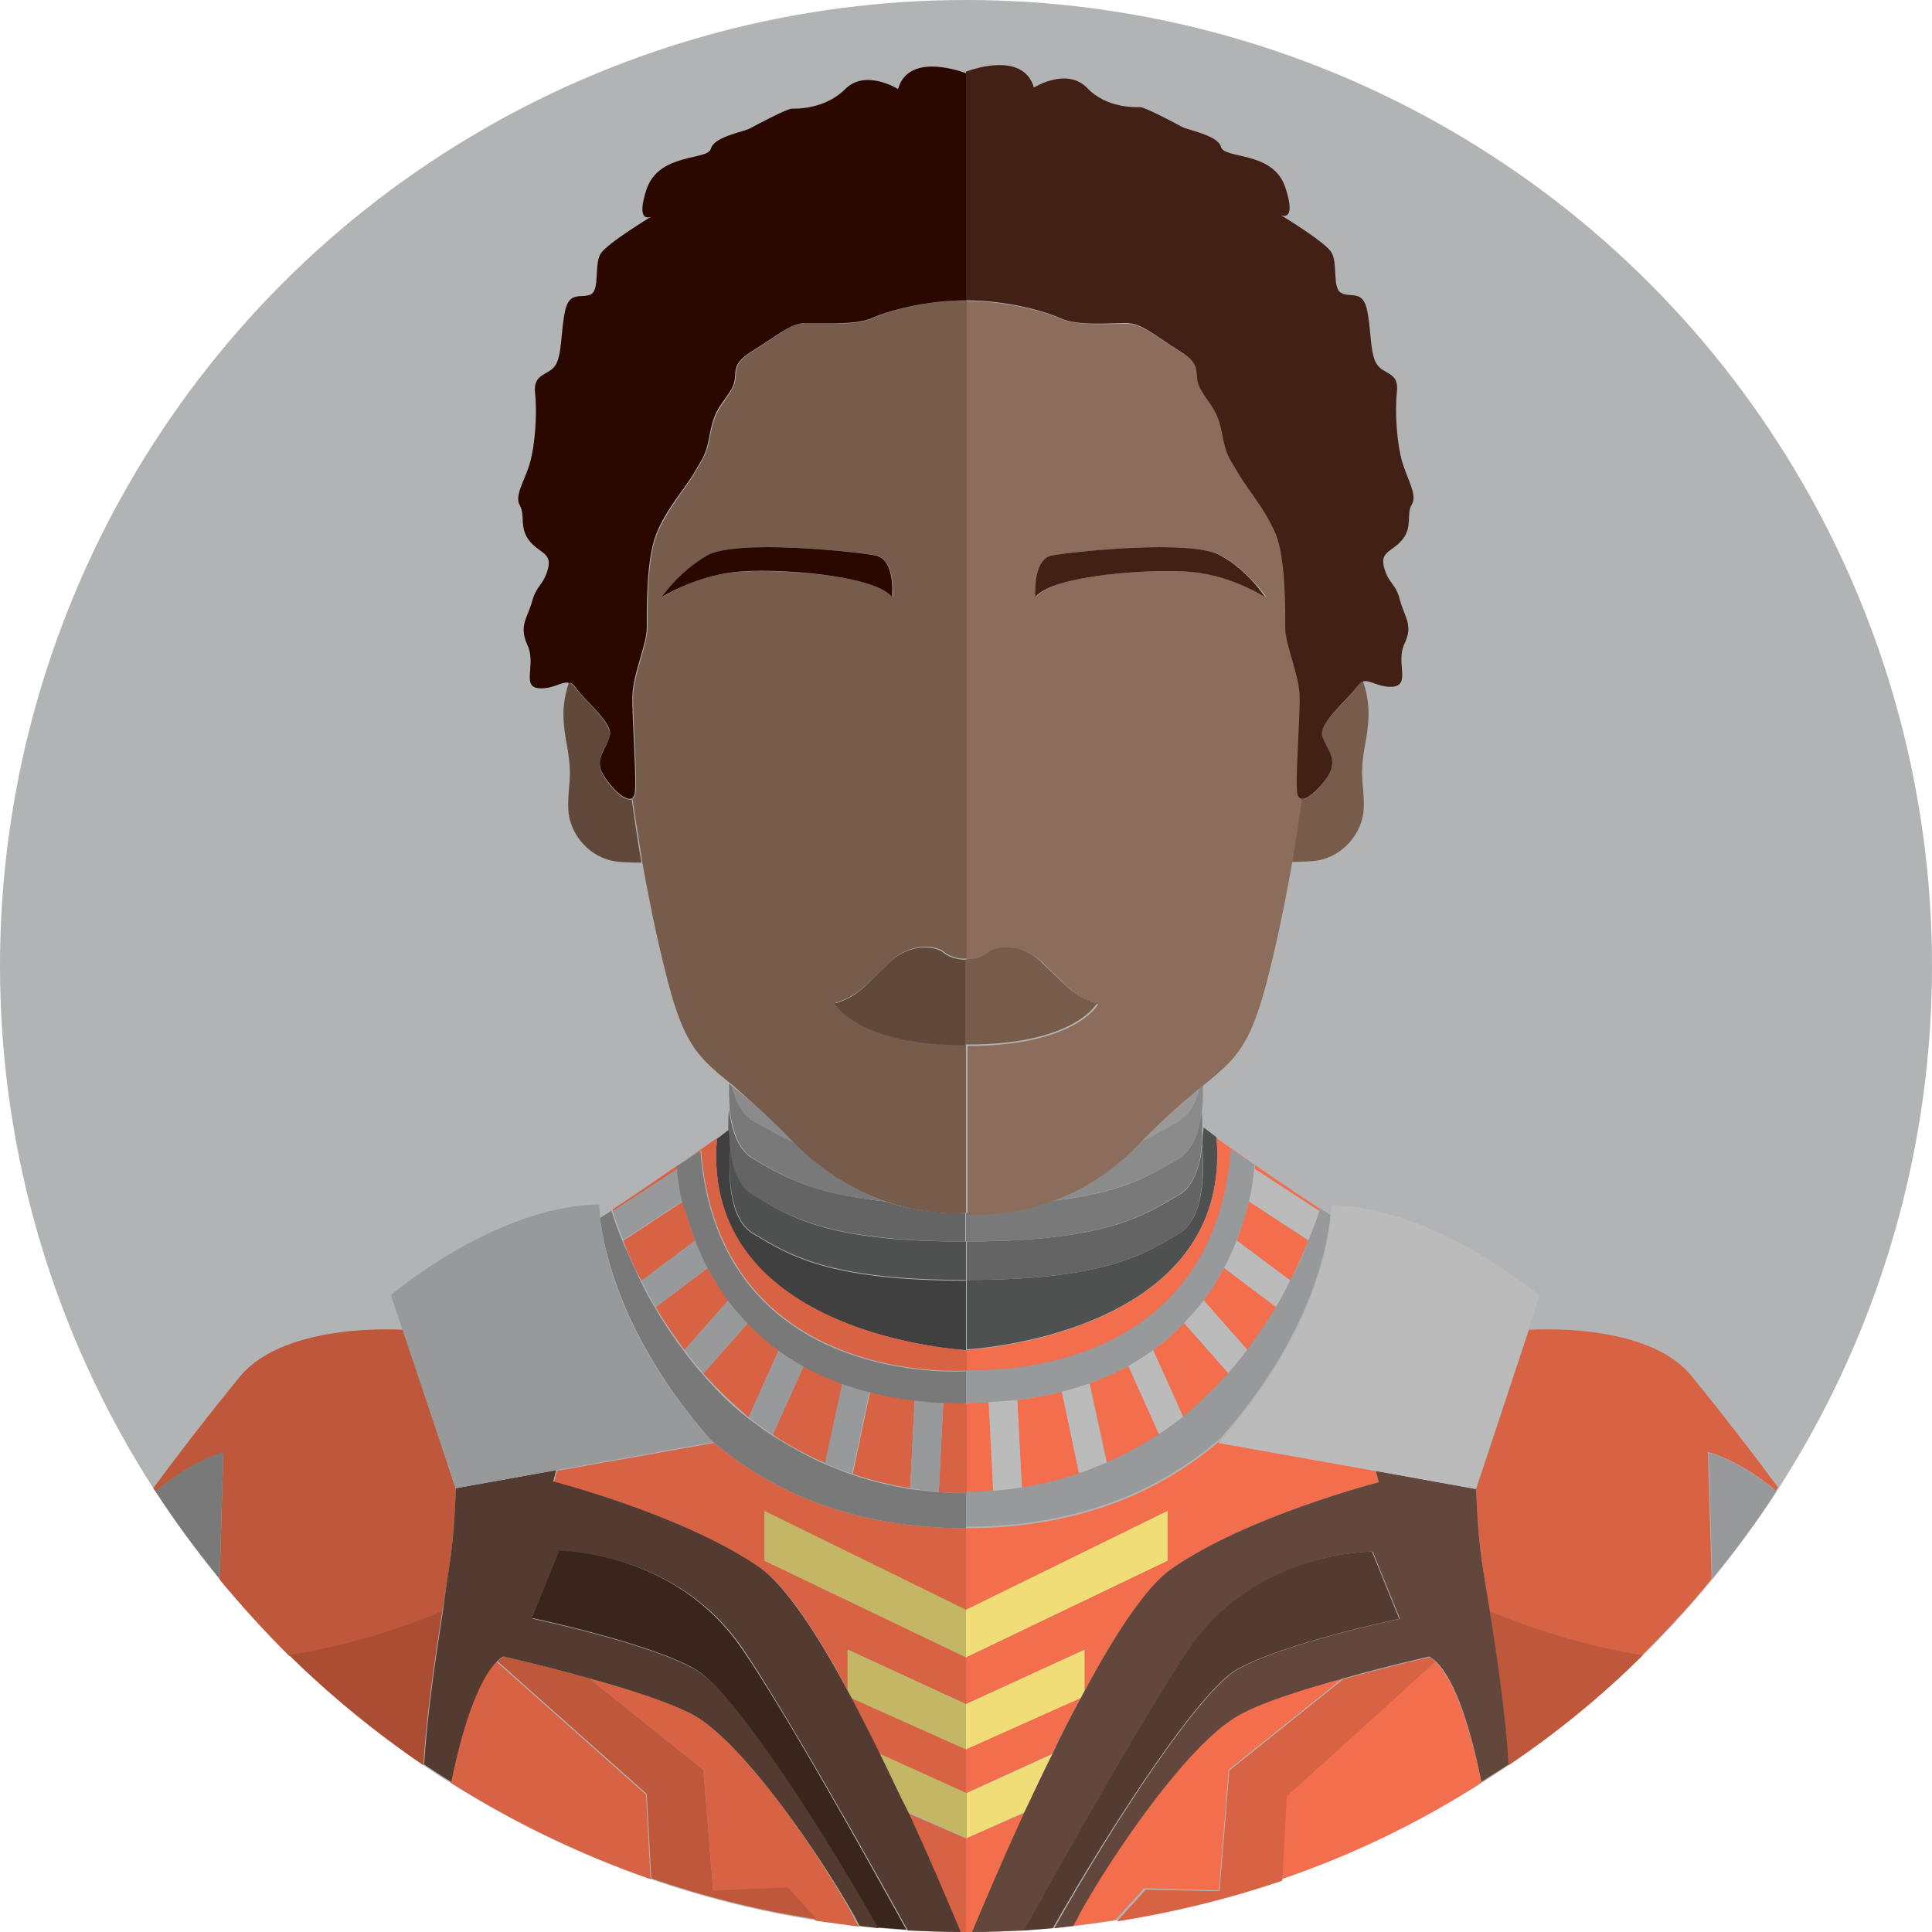 <svg xmlns="http://www.w3.org/2000/svg" width="256" height="256"><circle fill="#B1B3B5" cx="128" cy="128" r="128"/><path fill="#D76244" d="M202.6 176.2l-7 21.1c.1 3.1.3 6.3.7 9.2.3 2.1.7 4.5 1 7 3.8 1.6 11.7 4.5 20.3 5.8 3.2-3.2 6.3-6.5 9.2-10.1l-.5-16.8c3.6 1 7.1 3.5 9 5.1.1-.1.2-.3.3-.4-2.2-3-6.9-9.2-11.5-14.8-4.6-5.7-15.5-6.4-21.5-6.1z"/><path fill="#BF573B" d="M199.9 233.9c6.4-4.3 12.4-9.2 17.8-14.6-8.6-1.3-16.5-4.2-20.3-5.8.9 6.4 2 13.9 2.5 20.4z"/><path fill="#4F5050" d="M159.3 151.9c.3 3.2.3 9.5-3 11.5-4.6 2.7-9.6 6.2-28.2 6.2v9.2s35.3-1.8 33.1-28.1l-1.7-1.3c-.1.8-.2 1.7-.2 2.5z"/><path fill="#646465" d="M159.3 151.9c-.3 2.6-1.1 5.3-3 6.4-4.6 2.7-9.6 6.2-28.2 6.2v5.1c18.6 0 23.6-3.5 28.2-6.2 3.3-2 3.2-8.3 3-11.5z"/><path fill="#7A7979" d="M156.2 153.5c-3.6 2.1-7.4 4.7-17.6 5.7-6 2.1-10.6 1.5-10.6 1.5v3.8c18.6 0 23.6-3.5 28.2-6.2 2-1.2 2.8-3.8 3-6.4.1-.8.1-1.6.1-2.4 0-.9 0-1.8-.1-2.5-.2 2.6-1 5.3-3 6.5z"/><path fill="#8C8B8B" d="M156.2 148.5c-1.6.9-3.2 2-5.5 2.9-4 4.1-8.4 6.5-12.1 7.8 10.2-1.1 14-3.6 17.6-5.7 2-1.2 2.8-3.9 3.1-6.5.1-1.2.1-2.3.1-3.3-.1.1-.3.2-.4.3-.5 1.9-1.3 3.6-2.8 4.5z"/><path fill="#9A9898" d="M159 143.9c-2.1 1.7-4.7 3.9-8.2 7.5l-.1.1c2.2-1 3.9-2 5.5-2.9 1.5-1 2.3-2.7 2.8-4.7z"/><path fill="#775B4B" d="M179.8 91c-1.2 1.8-5.1 4.8-4.6 6.5.4 1.8 2.1 3 .9 5.1-1 1.7-2.9 3.6-3.8 3.2-.4 2.8-.9 5.7-1.3 8.4.8 0 1.7 0 2.9-.1 4-.3 6.7-3.8 6.8-7 .1-3.2-.6-3.8.1-8 .6-3.1.9-5.7-.2-8.8-.2.1-.5.3-.8.7z"/><path fill="#8C6C5A" d="M172 105.3c-.3-1.9.4-10.2.3-13.1-.1-2.9-1.9-6.7-1.9-8.9s.1-8.9-1.2-12.3c-1.3-3.4-3.9-6.2-5.1-8.3-1.2-2.1-1.5-2.1-2.1-5.3-.6-3.2-1.6-3.7-2.8-5.7-1.2-2.1.6-3-2.8-5.1-3.4-2.1-5.1-3.7-7.1-3.7s-6.4.3-8.6-.6c-2.2-1-7.2-2.4-12.6-2.4v87.3s1.7.3 3.3-1.1c2.4-1.1 5.4-.1 7.1 1.8 3.3 3 3.5 4 7 5.2 0 0-3 5.5-17.3 5.5v22.3s4.6.5 10.6-1.5c3.8-1.3 8.1-3.6 12.1-7.8l.1-.1c3.5-3.6 6.1-5.8 8.2-7.5.1-.1.3-.2.4-.3 3.9-3.2 5.7-4.8 7.7-11.6 1.3-4.5 2.7-10.9 3.9-17.7.5-2.8.9-5.6 1.3-8.4-.4-.2-.5-.4-.5-.7zm-13.9-29.5c-5.3-.5-18.7.4-20.8 3.3 0 0-.5-5 2.2-5.5 2.6-.5 18.4-2.2 22.3 0 3.8 2.2 6 5.5 6 5.5s-4.5-2.8-9.7-3.3z"/><path fill="#432015" d="M128 39.8c5.4 0 10.4 1.4 12.6 2.4 2.2 1 6.5.6 8.6.6s3.7 1.6 7.1 3.7c3.4 2.1 1.6 3 2.8 5.1 1.2 2.1 2.2 2.6 2.8 5.7.6 3.2.9 3.2 2.1 5.3 1.2 2.1 3.7 4.9 5.1 8.3 1.3 3.4 1.2 10.1 1.2 12.3s1.8 6.1 1.9 8.9c.1 2.9-.6 11.2-.3 13.1.1.3.2.6.4.6.8.4 2.8-1.5 3.8-3.2 1.2-2.1-.4-3.4-.9-5.1-.4-1.8 3.4-4.8 4.6-6.5.3-.4.6-.6.8-.7.9-.3 2 .8 3.9.7 2.5-.2.4-3.2 1.6-5.7s0-3.5-.6-5.8-1.5-2.1-2.1-4.3 1.2-2.1 2.5-3.8.4-3.4 1.2-4.6c.7-1.3-.6-3.2-1.3-5.6-.7-2.4-1-6.5-.7-9.3.3-2.7-1.8-2.2-2.7-3.7-.9-1.4-.7-4.8-1.3-7.3s-2.2-1.4-3.4-2.1c-1.2-.6-.4-4-1.3-5.4s-6.7-4.9-6.7-4.9 2.2 1.1.6-3.7c-1.6-4.8-8-3.7-8.5-5.3-.4-1.6-4.3-2.2-5.2-2.7-.9-.5-4.9-2.6-5.5-2.6s-4.5.2-7.1-2.6c-2.7-2.7-7 0-7 0-1.5-5.1-9-2.1-9-2.1v30.3z"/><path fill="#F26E4C" d="M144.4 183.3l2.3 10.6c2.3-1 4.6-2.3 7-3.8l-4.1-9.1c-1.6.8-3.4 1.6-5.2 2.3zm19.5-18.9l7.1 5.3c.8-1.7 1.6-3.5 2.4-5.3l-7.9-5.2c-.4 1.5-.9 3.2-1.6 5.2zm-4.4 7.9l5.8 6.6c1.3-1.7 2.6-3.6 3.8-5.7l-6.9-5.2c-.8 1.5-1.7 2.9-2.7 4.3zm-6.7 6.6l4 8.9c2.1-1.6 4.1-3.6 6-5.8l-5.9-6.7c-1.2 1.3-2.6 2.5-4.1 3.6zM128 243.6V256h.9c1.3-3.1 3.8-9.1 6.9-15.8l-7.8 3.4zm6.8-58.1l.6 11.7c2.2-.4 4.8-.9 7.6-1.9l-2.3-10.9c-1.8.5-3.8.8-5.9 1.1zm-3.1 12.2l-.6-11.9c-1 0-2 .1-3 .1v11.8c-.1 0 1.3.1 3.6 0zm-3.7 39.9l11.4-5.2c1.2-2.5 2.5-5 3.8-7.5l-15.2 6.8v5.9zm33.5 12.9l1.3-16 15.1-12.1c-5.1 1.4-10.5 3.1-13.7 4.8-6.8 3.7-17.2 19.2-21.3 26.5-.3.5-.5 1-.8 1.5 1.9-.2 3.8-.5 5.7-.8l3.8-4.2 9.9.3zm.4-59.8c-7.6 6.6-18.4 11.8-33.9 11.8v10.9l26.7-13.1v6.5L128 219.6v6.2l15.7-7.2v5.5c4-7.5 8.2-13.8 11.5-16.2 10-7 27.5-11.5 27.5-11.5l-.4-1.5-20.8-3.7c.1-.2.3-.4.4-.5zm28.3 29.5l-19.8 17.6-.6 11.2c9.4-3.2 18.3-7.5 26.5-12.8-1.3-6.4-3.4-13.4-6.1-16z"/><path fill="#F26E4C" d="M128 178.9v2.7s32.7 2.4 35.2-29.2l3.1 2v.5l8.6 5.6c0-.1.1-.2.1-.3l.1.1c-7.8-5.1-13.9-9.5-13.9-9.5 2.1 26.3-33.2 28.1-33.2 28.1z"/><path fill="#BBBBBC" d="M131 185.8l.6 11.9c1.1-.1 2.3-.2 3.8-.4l-.6-11.7c-1.2 0-2.4.1-3.8.2zm9.7-1.4l2.3 10.9c1.2-.4 2.4-.9 3.6-1.4l-2.3-10.6c-1.1.4-2.3.8-3.6 1.1zm8.8-3.4l4.1 9.1c1.1-.7 2.1-1.5 3.2-2.3l-4-8.9c-1 .7-2.1 1.4-3.3 2.1zm7.4-5.7l5.9 6.7c.9-1 1.7-2 2.5-3.1l-5.8-6.6c-.8 1-1.6 2-2.6 3zm5.3-7.3l6.9 5.2c.7-1.1 1.3-2.3 1.9-3.5l-7.1-5.3c-.5 1.1-1 2.4-1.7 3.6zm11.2-3.7c.5-1.2 1-2.5 1.4-3.8l-8.6-5.6c-.1.7-.2 2.3-.7 4.3l7.9 5.1z"/><path fill="#98999A" d="M128 185.9c1 0 2.1 0 3-.1 1.3-.1 2.6-.2 3.8-.3 2.1-.3 4.1-.6 5.9-1.1 1.3-.3 2.5-.7 3.7-1.1 1.9-.7 3.6-1.4 5.1-2.3 1.2-.7 2.3-1.4 3.3-2.1 1.5-1.1 2.9-2.3 4.1-3.6.9-1 1.8-2 2.6-3 1.1-1.4 1.9-2.8 2.7-4.3.7-1.3 1.2-2.5 1.7-3.7.7-1.9 1.3-3.7 1.6-5.2.5-2 .6-3.6.7-4.3v-.5l-3.1-2c-2.5 31.6-35.2 29.2-35.2 29.2v4.4z"/><path fill="#98999A" d="M174.8 160.5c-.4 1.3-.9 2.6-1.4 3.8-.7 1.9-1.5 3.7-2.4 5.3-.6 1.2-1.2 2.4-1.9 3.5-1.2 2.1-2.5 3.9-3.8 5.7-.8 1.1-1.7 2.1-2.5 3.1-2 2.2-4 4.1-6 5.8-1.1.8-2.1 1.6-3.2 2.3-2.4 1.6-4.7 2.8-7 3.8-1.2.5-2.4 1-3.6 1.4-2.8 1-5.4 1.5-7.6 1.9-1.4.2-2.7.4-3.8.4-2.3.2-3.7.1-3.7.1v4.7c15.5 0 26.3-5.2 33.9-11.8 12-13.6 14.1-25.4 14.5-29.5l-1.4-.9-.1-.1v.5z"/><path fill="#F0DD78" d="M154.7 206.8v-6.6L128 213.3v6.3zm-26.7 19v6l15.2-6.8c.2-.3.3-.6.5-.9v-5.5l-15.7 7.2zm0 17.8l7.8-3.5c1.1-2.5 2.4-5.1 3.7-7.7l-11.4 5.2v6z"/><path fill="#D76244" d="M190.2 220.2c-.3-.3-.5-.5-.8-.6 0 0-5.4 1.2-11.4 2.9l-15.1 12.1-1.3 16-9.8-.2-3.8 4.2c7.5-1.2 14.9-3 21.9-5.4l.6-11.2 19.7-17.8z"/><path fill="#63473C" d="M196.3 206.5c-.4-3-.6-6.1-.7-9.2l-13.3-2.4.4 1.5s-17.5 4.5-27.5 11.5c-3.3 2.3-7.5 8.7-11.5 16.2-.2.3-.3.6-.5.9-1.3 2.4-2.6 4.9-3.8 7.5-1.3 2.6-2.5 5.2-3.7 7.7-3.1 6.8-5.6 12.7-6.9 15.8 2.3 0 4.7-.1 7-.2 6.8-12.3 16.3-29.2 21.7-37.1 8.9-13.3 24.4-13.1 24.4-13.1l3.6 8.9s-15.3 3.2-21.5 6.7c-5 2.8-16.5 20.4-24.3 34.3.8-.1 1.7-.2 2.5-.3.3-.5.6-1 .8-1.5 4-7.3 14.4-22.8 21.3-26.5 3.1-1.7 8.6-3.4 13.7-4.8 6-1.7 11.4-2.9 11.4-2.9.3.2.6.4.8.6 2.8 2.6 4.8 9.6 6.1 16 1.2-.8 2.4-1.5 3.6-2.3-.4-6.6-1.5-14-2.5-20.4-.4-2.5-.8-4.8-1.1-6.9z"/><path fill="#BBBBBC" d="M161.9 190.7c-.2.2-.3.4-.5.5l20.8 3.7 13.3 2.4 7-21.1 1.5-4.5s-13.8-11.8-27.6-12c0 0 0 .5-.1 1.5-.3 4-2.4 15.8-14.4 29.5z"/><path fill="#543B31" d="M163.9 221.2c6.2-3.5 21.5-6.7 21.5-6.7l-3.6-8.9s-15.5-.2-24.4 13.1c-5.3 7.9-14.9 24.8-21.7 37.1 1.3-.1 2.5-.2 3.8-.3 7.9-13.9 19.4-31.5 24.4-34.3z"/><path fill="#98999A" d="M226.9 209.2c3-3.7 5.9-7.6 8.5-11.6-2-1.6-5.4-4.1-9-5.1l.5 16.7z"/><path fill="#BF573B" d="M59.7 206.5c.4-3 .6-6.1.7-9.2l-7-21.1c-6.1-.3-16.9.5-21.6 6.2-4.6 5.6-9.3 11.8-11.5 14.8.1.1.2.3.3.4 2-1.6 5.4-4.1 9-5.1l-.5 16.8c2.9 3.5 6 6.9 9.2 10.1 8.6-1.3 16.5-4.2 20.3-5.8.4-2.7.8-5 1.1-7.1z"/><path fill="#AB4D33" d="M38.3 219.3c5.5 5.4 11.5 10.3 17.8 14.6.4-6.6 1.5-14 2.5-20.4-3.8 1.6-11.7 4.5-20.3 5.8z"/><path fill="#404041" d="M128 178.9v-9.2c-18.6 0-23.6-3.5-28.2-6.2-3.4-2-3.3-8.3-3-11.5-.1-.8-.1-1.6-.1-2.4l-1.7 1.3c-2.3 26.2 33 28 33 28z"/><path fill="#4F5050" d="M99.8 158.3c-2-1.2-2.8-3.8-3-6.4-.3 3.2-.3 9.5 3 11.5 4.6 2.7 9.6 6.2 28.2 6.2v-5.1c-18.6.1-23.6-3.4-28.2-6.2z"/><path fill="#646465" d="M96.7 151.9c.3 2.6 1.1 5.3 3 6.4 4.6 2.7 9.6 6.2 28.2 6.2v-3.8s-4.6.5-10.6-1.5c-10.2-1.1-14-3.6-17.6-5.7-2-1.2-2.8-3.9-3.1-6.5-.1.7-.1 1.6-.1 2.5.1.7.2 1.6.2 2.4z"/><path fill="#7A7979" d="M99.8 153.5c3.6 2.1 7.4 4.7 17.6 5.7-3.8-1.3-8.1-3.6-12.1-7.8-2.2-1-3.9-2-5.5-2.9-1.5-.9-2.3-2.7-2.8-4.6-.1-.1-.3-.2-.4-.3 0 1 0 2.2.1 3.3.3 2.7 1.1 5.4 3.1 6.6z"/><path fill="#8C8B8B" d="M97 143.9c.4 2 1.2 3.7 2.8 4.6 1.6.9 3.2 2 5.5 2.9l-.1-.1c-3.5-3.5-6.1-5.7-8.2-7.4z"/><path fill="#60493B" d="M79.9 102.7c-1.2-2.1.4-3.4.9-5.1.4-1.8-3.4-4.8-4.6-6.5-.3-.4-.6-.6-.8-.7-1.1 3.2-.8 5.7-.2 8.8.7 4.2 0 4.8.1 8s2.8 6.7 6.8 7c1.2.1 2.1.1 2.9.1-.5-2.8-.9-5.6-1.3-8.4-.9.4-2.8-1.5-3.8-3.2z"/><path fill="#775B4B" d="M105.2 151.4s.1 0 0 0c4.1 4.2 8.4 6.5 12.2 7.8 6 2.1 10.6 1.5 10.6 1.5v-22.3c-14.3 0-17.3-5.5-17.3-5.5 3.4-1.2 3.7-2.2 7-5.2 1.7-1.9 4.7-2.9 7.1-1.8 1.6 1.4 3.3 1.1 3.3 1.1V39.8c-5.4 0-10.4 1.4-12.6 2.4-2.2 1-6.5.6-8.6.6s-3.7 1.6-7.1 3.7c-3.4 2.1-1.6 3-2.8 5.1-1.2 2.1-2.2 2.6-2.8 5.7-.6 3.2-.9 3.2-2.1 5.3-1.2 2.1-3.7 4.9-5.1 8.3-1.3 3.4-1.2 10.1-1.2 12.3s-1.8 6.1-1.9 8.9c-.1 2.9.6 11.2.3 13.1-.1.3-.2.6-.4.6.4 2.8.9 5.7 1.3 8.4 1.2 6.8 2.6 13.1 3.9 17.7 2 6.8 3.8 8.4 7.7 11.6.1.1.3.2.4.3 2 1.8 4.6 4 8.1 7.6zM87.8 79.1s2.2-3.4 6-5.5c3.8-2.2 19.6-.5 22.3 0 2.6.5 2.2 5.5 2.2 5.5-2.2-2.9-15.6-3.8-20.8-3.3-5.4.5-9.7 3.3-9.7 3.3z"/><path fill="#2A0800" d="M76.2 91c1.2 1.8 5.1 4.8 4.6 6.5-.4 1.8-2.1 3-.9 5.1 1 1.7 2.9 3.6 3.8 3.2.2-.1.3-.3.4-.6.3-1.9-.4-10.2-.3-13.1.1-2.9 1.9-6.7 1.9-8.9s-.1-8.9 1.2-12.3c1.3-3.4 3.9-6.2 5.1-8.3 1.2-2.1 1.5-2.1 2.1-5.3.6-3.2 1.6-3.7 2.8-5.7 1.2-2.1-.6-3 2.8-5.1 3.4-2.1 5.1-3.7 7.1-3.7s6.4.3 8.6-.6c2.2-1 7.2-2.4 12.6-2.4V9.7s-7.6-3-9 2.1c0 0-4.3-2.7-7 0s-6.5 2.6-7.1 2.6-4.6 2.1-5.5 2.6c-.9.5-4.8 1.1-5.2 2.7-.4 1.6-6.8.5-8.5 5.3-1.6 4.8.6 3.7.6 3.7s-5.8 3.5-6.7 4.9-.1 4.8-1.3 5.4c-1.2.6-2.8-.5-3.4 2.1s-.4 5.9-1.3 7.3c-.9 1.4-3 1-2.7 3.7.3 2.7 0 6.9-.7 9.3-.7 2.4-2.1 4.3-1.3 5.6.7 1.3-.1 2.9 1.2 4.6s3.1 1.6 2.5 3.8-1.5 2.1-2.1 4.3-1.8 3.2-.6 5.8-.9 5.6 1.6 5.7c1.9.1 3-1 3.9-.7.2-.1.5.1.8.5z"/><path fill="#D76244" d="M91.8 227.2c-3.1-1.7-8.6-3.4-13.7-4.8l15.1 12.1 1.3 16 9.8-.2 3.8 4.2c1.9.3 3.8.5 5.7.8-.3-.5-.6-1-.8-1.5-4-7.4-14.4-22.9-21.2-26.6zm-26-7c-2.8 2.6-4.8 9.6-6.1 16 8.2 5.2 17.1 9.5 26.5 12.8l-.6-11.2-19.8-17.6zm49.5-35.8l-2.3 10.9c2.8 1 5.4 1.5 7.6 1.9l.6-11.7c-2.1-.3-4.1-.6-5.9-1.1zm4.9 55.8c3.1 6.8 5.6 12.7 6.9 15.8h.9v-12.4l-7.8-3.4zm4.8-54.4l-.6 11.9c2.3.2 3.7.1 3.7.1V186c-1.1-.1-2.2-.2-3.1-.2zm-43.8-25.3l8.6-5.6v-.5l3.1-2c2.5 31.6 35.2 29.2 35.2 29.2v-2.7s-35.3-1.8-33.1-28.1c0 0-6.2 4.4-13.9 9.5l.1-.1v.3zm46.8 65.3v-6.2l-26.7-12.8v-6.5l26.7 13.1v-10.9c-15.5 0-26.3-5.2-33.9-11.8.2.2.3.4.5.5l-20.8 3.7-.4 1.5s17.5 4.5 27.5 11.5c3.3 2.3 7.5 8.7 11.5 16.2v-5.5l15.6 7.2z"/><path fill="#D76244" d="M90.5 159.2l-7.9 5.2c.7 1.9 1.5 3.7 2.4 5.3l7.1-5.3c-.7-2-1.2-3.7-1.6-5.2zm16 21.8l-4.1 9.1c2.4 1.6 4.7 2.8 7 3.8l2.3-10.6c-1.9-.7-3.7-1.5-5.2-2.3zm-12.7-13l-6.9 5.2c1.2 2.1 2.5 3.9 3.8 5.7l5.8-6.6c-1-1.4-1.9-2.8-2.7-4.3zm5.3 7.3l-5.9 6.7c2 2.2 4 4.1 6 5.8l4-8.9c-1.5-1.1-2.9-2.3-4.1-3.6zm28.9 56.5l-15.2-6.8c1.3 2.4 2.6 4.9 3.8 7.5l11.4 5.2v-5.9z"/><path fill="#98999A" d="M121.2 185.5l-.6 11.7c1.4.2 2.7.4 3.8.4l.6-11.9c-1.4 0-2.6-.1-3.8-.2zm-9.6-2.2l-2.3 10.6c1.2.5 2.4 1 3.6 1.4l2.3-10.9c-1.2-.3-2.4-.7-3.6-1.1zm-8.4-4.4l-4 8.9c1.1.8 2.1 1.6 3.2 2.3l4.1-9.1c-1.2-.7-2.3-1.4-3.3-2.1zm-6.7-6.6l-5.8 6.6c.8 1.1 1.7 2.1 2.5 3.1l5.9-6.7c-1-1-1.8-2-2.6-3zm-4.4-7.9l-7.1 5.3c.6 1.2 1.2 2.4 1.9 3.5l6.9-5.2c-.7-1.2-1.2-2.5-1.7-3.6zm-2.3-9.5l-8.6 5.6c.4 1.3.9 2.6 1.4 3.8l7.9-5.2c-.5-2-.6-3.5-.7-4.2z"/><path fill="#7A7979" d="M92.1 164.4c.5 1.2 1 2.4 1.7 3.7.8 1.4 1.6 2.8 2.7 4.3.8 1 1.6 2 2.6 3 1.2 1.3 2.6 2.5 4.1 3.6 1 .7 2.1 1.4 3.3 2.1 1.6.9 3.3 1.6 5.1 2.3 1.2.4 2.4.8 3.7 1.1 1.8.5 3.8.8 5.9 1.1 1.2.1 2.5.3 3.8.3 1 0 2 .1 3 .1v-4.3s-32.7 2.4-35.2-29.2l-3.1 2v.5c.1.7.2 2.3.7 4.3.5 1.4 1 3.1 1.7 5.1z"/><path fill="#7A7979" d="M94.1 190.7c7.6 6.6 18.4 11.8 33.9 11.8v-4.7s-1.4.1-3.7-.1c-1.1-.1-2.3-.2-3.8-.4-2.2-.4-4.8-.9-7.6-1.9-1.2-.4-2.4-.9-3.6-1.4-2.3-1-4.6-2.3-7-3.8-1.1-.7-2.1-1.5-3.2-2.3-2.1-1.6-4.1-3.6-6-5.8-.9-1-1.7-2-2.5-3.1-1.3-1.7-2.6-3.6-3.8-5.7-.7-1.1-1.3-2.3-1.9-3.5-.8-1.7-1.6-3.5-2.4-5.3-.5-1.2-1-2.5-1.4-3.8 0-.1-.1-.2-.1-.3l-.1.1-1.4.9c.5 3.8 2.6 15.6 14.6 29.3z"/><path fill="#C3B664" d="M101.3 206.8l26.7 12.8v-6.3l-26.7-13.1zm26.7 19l-15.7-7.2v5.5c.2.3.3.6.5.9l15.2 6.8v-6zm-11.4 6.6c1.3 2.6 2.5 5.2 3.7 7.7l7.8 3.5v-6l-11.5-5.2z"/><path fill="#BF573B" d="M94.5 250.5l-1.3-16-15.1-12.1c-6-1.7-11.4-2.9-11.4-2.9-.3.2-.6.4-.8.6l19.8 17.6.6 11.2c7 2.4 14.4 4.3 21.9 5.4l-3.8-4.2-9.9.4z"/><path fill="#543B31" d="M116.6 232.4c-1.2-2.5-2.5-5-3.8-7.5-.2-.3-.3-.6-.5-.9-4-7.5-8.2-13.8-11.5-16.2-10-7-27.5-11.5-27.5-11.5l.4-1.5-13.3 2.4c-.1 3.1-.3 6.3-.7 9.2-.3 2.1-.7 4.5-1 7-1 6.4-2.1 13.9-2.5 20.4 1.2.8 2.4 1.6 3.6 2.3 1.3-6.4 3.4-13.4 6.1-16 .3-.3.5-.5.8-.6 0 0 5.4 1.2 11.4 2.9 5.1 1.4 10.5 3.1 13.7 4.8 6.8 3.7 17.2 19.2 21.3 26.5.3.5.5 1 .8 1.5.8.1 1.7.2 2.5.3-7.7-13.9-19.3-31.5-24.3-34.3-6.2-3.5-21.5-6.7-21.5-6.7l3.6-8.9s15.5-.2 24.4 13.1c5.3 7.9 14.9 24.8 21.7 37.1 2.3.1 4.6.2 7 .2-1.3-3.1-3.8-9.1-6.9-15.8-1.3-2.5-2.5-5.2-3.8-7.8z"/><path fill="#98999A" d="M60.4 197.2l13.3-2.4 20.8-3.7c-.2-.2-.3-.4-.5-.5-12-13.6-14.1-25.4-14.5-29.5-.1-1-.1-1.5-.1-1.5-13.8.2-27.6 12-27.6 12l1.5 4.5 7.1 21.1z"/><path fill="#3A251C" d="M74.1 205.5l-3.6 8.9s15.3 3.2 21.5 6.7c5 2.8 16.5 20.4 24.3 34.3 1.3.1 2.5.2 3.8.3-6.8-12.3-16.3-29.2-21.7-37.1-8.9-13.2-24.3-13.1-24.3-13.1z"/><path fill="#7A7979" d="M20.6 197.6c2.6 4 5.5 7.9 8.5 11.6l.5-16.8c-3.7 1.1-7.1 3.6-9 5.2z"/><path fill="#775B4B" d="M145.3 133c-3.4-1.2-3.7-2.2-7-5.2-1.7-1.9-4.7-2.9-7.1-1.8-1.6 1.4-3.3 1.1-3.3 1.1v11.3c14.4.1 17.4-5.4 17.4-5.4z"/><path fill="#60493B" d="M124.7 126c-2.4-1.1-5.4-.1-7.1 1.8-3.3 3-3.5 4-7 5.2 0 0 3 5.5 17.3 5.5v-11.3c.1-.1-1.6.2-3.2-1.2z"/><path fill="#432015" d="M161.7 73.6c-3.8-2.2-19.6-.5-22.3 0-2.6.5-2.2 5.5-2.2 5.5 2.2-2.9 15.6-3.8 20.8-3.3 5.3.5 9.6 3.3 9.6 3.3s-2.1-3.4-5.9-5.5z"/><path fill="#2A0800" d="M118.2 79.1s.5-5-2.2-5.5c-2.6-.5-18.4-2.2-22.3 0-3.8 2.2-6 5.5-6 5.5s4.3-2.7 9.6-3.3c5.3-.6 18.7.4 20.9 3.3z"/></svg>